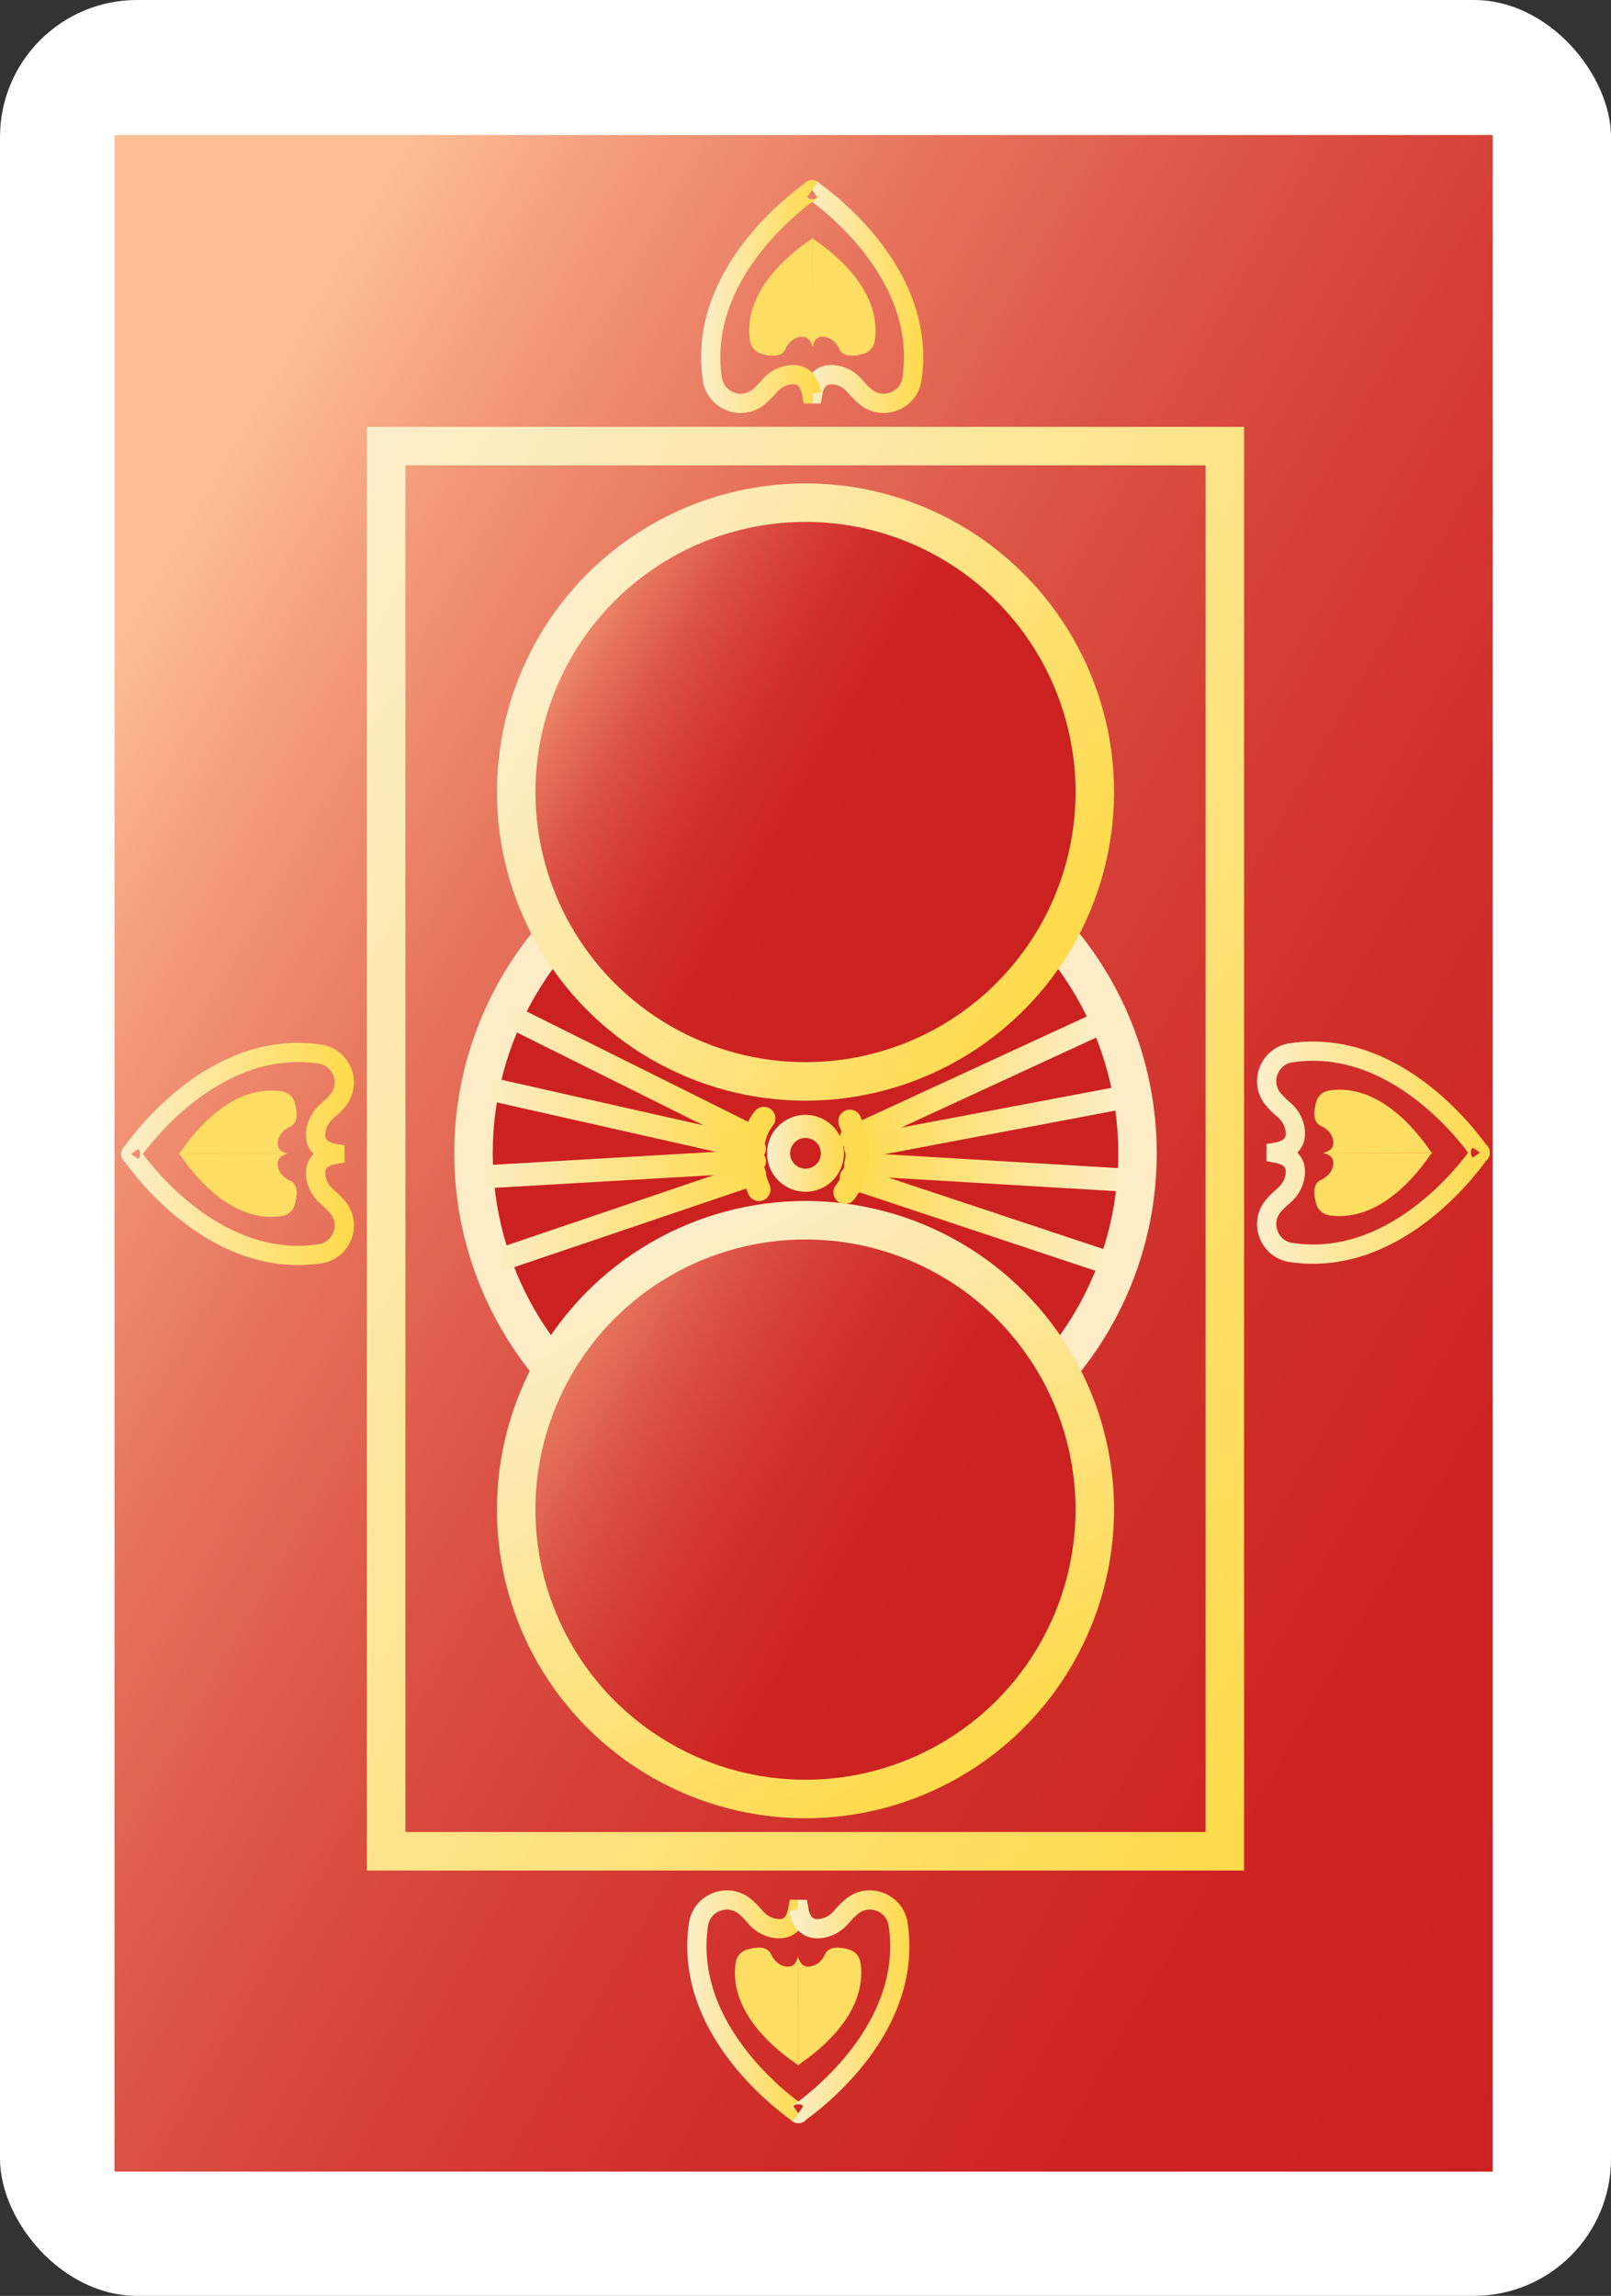 <?xml version="1.0" encoding="UTF-8"?>
<svg id="Layer_2" data-name="Layer 2" xmlns="http://www.w3.org/2000/svg" width="837.007" height="1192.499" xmlns:xlink="http://www.w3.org/1999/xlink" viewBox="0 0 837.007 1192.499">
  <rect x="0" y="0" width="837.007" height="1192.499" fill="#333333" stroke="none"/>
  <defs>
    <style>
      .cls-1 {
        stroke: url(#linear-gradient-2);
      }

      .cls-1, .cls-2, .cls-3, .cls-4, .cls-5, .cls-6, .cls-7, .cls-8, .cls-9, .cls-10, .cls-11, .cls-12, .cls-13, .cls-14, .cls-15, .cls-16, .cls-17, .cls-18, .cls-19, .cls-20, .cls-21, .cls-22, .cls-23 {
        stroke-miterlimit: 10;
      }

      .cls-1, .cls-3, .cls-4, .cls-5, .cls-6, .cls-7, .cls-8, .cls-9, .cls-10 {
        fill: none;
      }

      .cls-1, .cls-11, .cls-20, .cls-21 {
        stroke-width: 20px;
      }

      .cls-24 {
        fill: url(#linear-gradient);
      }

      .cls-2 {
        stroke: url(#linear-gradient-7);
      }

      .cls-2, .cls-11, .cls-12, .cls-13, .cls-14, .cls-15, .cls-16, .cls-17, .cls-18, .cls-19, .cls-22, .cls-23 {
        fill: #cc2121;
      }

      .cls-2, .cls-12, .cls-13, .cls-14, .cls-15, .cls-16, .cls-17, .cls-18, .cls-19, .cls-22, .cls-23 {
        stroke-width: 12px;
      }

      .cls-25 {
        fill: #fff;
      }

      .cls-26 {
        fill: #fede62;
      }

      .cls-3 {
        stroke: url(#linear-gradient-25);
      }

      .cls-3, .cls-4, .cls-5, .cls-6, .cls-7, .cls-8, .cls-9, .cls-10 {
        stroke-width: 10px;
      }

      .cls-4 {
        stroke: url(#linear-gradient-24);
      }

      .cls-5 {
        stroke: url(#linear-gradient-23);
      }

      .cls-6 {
        stroke: url(#linear-gradient-20);
      }

      .cls-7 {
        stroke: url(#linear-gradient-18);
      }

      .cls-8 {
        stroke: url(#linear-gradient-19);
      }

      .cls-9 {
        stroke: url(#linear-gradient-22);
      }

      .cls-10 {
        stroke: url(#linear-gradient-21);
      }

      .cls-11 {
        stroke: #fdecc5;
      }

      .cls-12 {
        stroke: url(#linear-gradient-11);
      }

      .cls-12, .cls-13, .cls-14, .cls-15, .cls-16, .cls-17, .cls-18, .cls-19, .cls-22, .cls-23 {
        stroke-linecap: round;
      }

      .cls-13 {
        stroke: url(#linear-gradient-12);
      }

      .cls-14 {
        stroke: url(#linear-gradient-13);
      }

      .cls-15 {
        stroke: url(#linear-gradient-10);
      }

      .cls-16 {
        stroke: url(#linear-gradient-16);
      }

      .cls-17 {
        stroke: url(#linear-gradient-17);
      }

      .cls-18 {
        stroke: url(#linear-gradient-15);
      }

      .cls-19 {
        stroke: url(#linear-gradient-14);
      }

      .cls-20 {
        fill: url(#linear-gradient-3);
        stroke: url(#linear-gradient-4);
      }

      .cls-21 {
        fill: url(#linear-gradient-5);
        stroke: url(#linear-gradient-6);
      }

      .cls-22 {
        stroke: url(#linear-gradient-8);
      }

      .cls-23 {
        stroke: url(#linear-gradient-9);
      }
    </style>
    <linearGradient id="linear-gradient" x1="-109.834" y1="294.578" x2="925.134" y2="892.117" gradientUnits="userSpaceOnUse">
      <stop offset=".137" stop-color="#ffbf94"/>
      <stop offset=".226" stop-color="#f39a79"/>
      <stop offset=".334" stop-color="#e7755e"/>
      <stop offset=".447" stop-color="#dd5648"/>
      <stop offset=".566" stop-color="#d53e36"/>
      <stop offset=".691" stop-color="#d02e2a"/>
      <stop offset=".828" stop-color="#cd2423"/>
      <stop offset="1" stop-color="#cc2121"/>
    </linearGradient>
    <linearGradient id="linear-gradient-2" x1="85.257" y1="404.234" x2="751.749" y2="789.034" gradientUnits="userSpaceOnUse">
      <stop offset="0" stop-color="#fceecb"/>
      <stop offset="1" stop-color="#ffda4a"/>
    </linearGradient>
    <linearGradient id="linear-gradient-3" x1="194.283" y1="281.938" x2="454.674" y2="432.275" gradientUnits="userSpaceOnUse">
      <stop offset=".273" stop-color="#ffbf94"/>
      <stop offset=".348" stop-color="#f39a79"/>
      <stop offset=".439" stop-color="#e7755e"/>
      <stop offset=".534" stop-color="#dd5648"/>
      <stop offset=".634" stop-color="#d53e36"/>
      <stop offset=".74" stop-color="#d02e2a"/>
      <stop offset=".855" stop-color="#cd2423"/>
      <stop offset="1" stop-color="#cc2121"/>
    </linearGradient>
    <linearGradient id="linear-gradient-4" x1="279.647" y1="331.223" x2="557.359" y2="491.56" xlink:href="#linear-gradient-2"/>
    <linearGradient id="linear-gradient-5" x1="237.485" y1="679.599" x2="497.876" y2="829.937" gradientUnits="userSpaceOnUse">
      <stop offset="0" stop-color="#ffbf94"/>
      <stop offset=".103" stop-color="#f39a79"/>
      <stop offset=".228" stop-color="#e7755e"/>
      <stop offset=".359" stop-color="#dd5648"/>
      <stop offset=".497" stop-color="#d53e36"/>
      <stop offset=".642" stop-color="#d02e2a"/>
      <stop offset=".801" stop-color="#cd2423"/>
      <stop offset="1" stop-color="#cc2121"/>
    </linearGradient>
    <linearGradient id="linear-gradient-6" x1="338.335" y1="645.255" x2="498.672" y2="922.967" xlink:href="#linear-gradient-2"/>
    <linearGradient id="linear-gradient-7" x1="398.523" y1="599.037" x2="438.484" y2="599.037" xlink:href="#linear-gradient-2"/>
    <linearGradient id="linear-gradient-8" x1="256.041" y1="558.66" x2="397.934" y2="558.66" xlink:href="#linear-gradient-2"/>
    <linearGradient id="linear-gradient-9" x1="246.355" y1="580.894" x2="397.934" y2="580.894" xlink:href="#linear-gradient-2"/>
    <linearGradient id="linear-gradient-10" x1="240.449" y1="607.352" x2="397.934" y2="607.352" xlink:href="#linear-gradient-2"/>
    <linearGradient id="linear-gradient-11" x1="249.558" y1="632.677" x2="397.934" y2="632.677" xlink:href="#linear-gradient-2"/>
    <linearGradient id="linear-gradient-12" x1="574.815" y1="561.825" x2="436.33" y2="561.825" xlink:href="#linear-gradient-2"/>
    <linearGradient id="linear-gradient-13" x1="586.636" y1="583.395" x2="438.604" y2="583.395" xlink:href="#linear-gradient-2"/>
    <linearGradient id="linear-gradient-14" x1="591.562" y1="608.83" x2="438.604" y2="608.83" xlink:href="#linear-gradient-2"/>
    <linearGradient id="linear-gradient-15" x1="581.331" y1="633.681" x2="436.33" y2="633.681" xlink:href="#linear-gradient-2"/>
    <linearGradient id="linear-gradient-16" x1="384.579" y1="599.371" x2="402.871" y2="599.371" gradientUnits="userSpaceOnUse">
      <stop offset="0" stop-color="#ffdc59"/>
      <stop offset="1" stop-color="#ffda4a"/>
    </linearGradient>
    <linearGradient id="linear-gradient-17" x1="433" y1="600.851" x2="451.293" y2="600.851" xlink:href="#linear-gradient-16"/>
    <linearGradient id="linear-gradient-18" x1="418.383" y1="154.063" x2="479.686" y2="154.063" xlink:href="#linear-gradient-2"/>
    <linearGradient id="linear-gradient-19" x1="364.259" y1="154.063" x2="425.562" y2="154.063" xlink:href="#linear-gradient-2"/>
    <linearGradient id="linear-gradient-20" x1="357.069" y1="1042.328" x2="418.372" y2="1042.328" xlink:href="#linear-gradient-2"/>
    <linearGradient id="linear-gradient-21" x1="411.193" y1="1042.328" x2="472.495" y2="1042.328" xlink:href="#linear-gradient-2"/>
    <linearGradient id="linear-gradient-22" x1="62.978" y1="572.309" x2="183.902" y2="572.309" xlink:href="#linear-gradient-2"/>
    <linearGradient id="linear-gradient-23" x1="62.978" y1="626.433" x2="183.902" y2="626.433" xlink:href="#linear-gradient-2"/>
    <linearGradient id="linear-gradient-24" x1="653.105" y1="625.764" x2="774.028" y2="625.764" xlink:href="#linear-gradient-2"/>
    <linearGradient id="linear-gradient-25" x1="653.105" y1="571.64" x2="774.028" y2="571.64" xlink:href="#linear-gradient-2"/>
  </defs>
  <g id="Layer_13" data-name="Layer 13">
    <rect class="cls-25" width="837.007" height="1192.499" rx="71.196" ry="71.196"/>
    <rect class="cls-24" x="59.482" y="70.119" width="716.043" height="1057.835"/>
    <rect class="cls-1" x="200.645" y="231.696" width="435.716" height="729.875"/>
    <circle class="cls-11" cx="418.503" cy="599.037" r="172.504"/>
    <circle class="cls-20" cx="418.503" cy="411.392" r="150.312"/>
    <circle class="cls-21" cx="418.503" cy="784.111" r="150.312"/>
    <circle class="cls-2" cx="418.503" cy="599.037" r="13.98"/>
    <line class="cls-22" x1="262.041" y1="526.318" x2="391.934" y2="591.002"/>
    <line class="cls-23" x1="252.355" y1="565.153" x2="391.934" y2="596.634"/>
    <line class="cls-15" x1="246.449" y1="611.576" x2="391.934" y2="603.128"/>
    <line class="cls-12" x1="255.558" y1="655.785" x2="391.934" y2="609.569"/>
    <line class="cls-13" x1="568.815" y1="532.648" x2="442.33" y2="591.002"/>
    <line class="cls-14" x1="580.636" y1="570.54" x2="444.604" y2="596.25"/>
    <line class="cls-19" x1="585.562" y1="613.017" x2="444.604" y2="604.643"/>
    <line class="cls-18" x1="575.331" y1="655.785" x2="442.33" y2="611.576"/>
    <path class="cls-16" d="M396.871,580.894s-12.259,13.714-2.554,36.955"/>
    <path class="cls-17" d="M439,619.328s12.26-13.713,2.558-36.955"/>
    <g id="Layer_15" data-name="Layer 15">
      <path class="cls-7" d="M421.721,204.623l.487-.001c1.655-9.506,7.357-10.832,12.784-9.681,3.659,.776,6.91,2.85,9.319,5.711,1.904,2.261,3.741,4.08,5.499,5.53,8.805,7.26,22.319,2.019,24.014-9.266,7.997-53.239-42.082-91.329-51.16-97.754,0,0-.246-.804-.7-.49"/>
      <g>
        <path class="cls-26" d="M421.721,124.03c-4.879,3.453-36.402,24.236-32.039,53.006,.477,3.149,2.707,5.761,5.757,6.678,4.387,1.319,10.575,2.188,12.653-2.424,1.381-3.065,3.873-5.577,7.17-6.237,2.378-.476,4.835-.036,6.095,3.003,.255,.615,.721,1.337,.868,2.179l-.13-56.466c-.242-.167-.375-.255-.375-.255l.002,.516Z"/>
        <path class="cls-26" d="M422.467,124.03l.002-.516s-.134,.088-.376,.255l.13,56.466c.871-5.002,3.844-5.755,6.703-5.182,3.297,.66,5.789,3.171,7.17,6.237,2.077,4.612,8.266,3.743,12.653,2.424,3.05-.917,5.279-3.528,5.757-6.678,4.362-28.77-27.161-49.553-32.04-53.006Z"/>
      </g>
      <path class="cls-8" d="M422.224,204.623l-.487-.001c-1.655-9.506-7.357-10.832-12.784-9.681-3.659,.776-6.91,2.85-9.319,5.711-1.904,2.261-3.741,4.08-5.499,5.53-8.805,7.26-22.319,2.019-24.014-9.266-7.997-53.239,42.082-91.329,51.16-97.754,0,0,.246-.804,.7-.49"/>
      <path class="cls-6" d="M415.034,991.767l-.487,.001c-1.655,9.506-7.357,10.832-12.784,9.681-3.659-.776-6.91-2.85-9.319-5.711-1.904-2.261-3.741-4.08-5.499-5.53-8.805-7.26-22.319-2.019-24.014,9.266-7.997,53.239,42.082,91.329,51.16,97.754,0,0,.246,.804,.7,.49"/>
      <g>
        <path class="cls-26" d="M415.034,1072.36c4.879-3.453,36.402-24.236,32.039-53.006-.477-3.149-2.707-5.761-5.757-6.678-4.387-1.319-10.575-2.188-12.653,2.424-1.381,3.065-3.873,5.577-7.17,6.237-2.378,.476-4.835,.036-6.095-3.003-.255-.615-.721-1.337-.868-2.179l.13,56.466c.242,.167,.375,.255,.375,.255l-.002-.516Z"/>
        <path class="cls-26" d="M414.288,1072.36l-.002,.516s.134-.088,.376-.255l-.13-56.466c-.871,5.002-3.844,5.755-6.703,5.182-3.297-.66-5.789-3.171-7.17-6.237-2.077-4.612-8.266-3.743-12.653-2.424-3.05,.917-5.279,3.528-5.757,6.678-4.362,28.77,27.161,49.553,32.04,53.006Z"/>
      </g>
      <path class="cls-10" d="M414.531,991.767l.487,.001c1.655,9.506,7.357,10.832,12.784,9.681,3.659-.776,6.91-2.85,9.319-5.711,1.904-2.261,3.741-4.08,5.499-5.53,8.805-7.26,22.319-2.019,24.014,9.266,7.997,53.239-42.082,91.329-51.16,97.754,0,0-.246,.804-.7,.49"/>
      <path class="cls-9" d="M174.001,599.623l-.001-.487c-9.506-1.655-10.832-7.357-9.681-12.784,.776-3.659,2.85-6.91,5.711-9.319,2.261-1.904,4.08-3.741,5.53-5.499,7.26-8.805,2.019-22.319-9.266-24.014-53.239-7.997-91.329,42.082-97.754,51.16,0,0-.804,.246-.49,.7"/>
      <g>
        <path class="cls-26" d="M93.408,599.622c3.453,4.879,24.236,36.402,53.006,32.039,3.149-.477,5.761-2.707,6.678-5.757,1.319-4.387,2.188-10.575-2.424-12.653-3.065-1.381-5.577-3.873-6.237-7.17-.476-2.378-.036-4.835,3.003-6.095,.615-.255,1.337-.721,2.179-.868l-56.466,.13c-.167,.242-.255,.375-.255,.375l.516-.002Z"/>
        <path class="cls-26" d="M93.408,598.876l-.516-.002s.088,.134,.255,.376l56.466-.13c-5.002-.871-5.755-3.844-5.182-6.703,.66-3.297,3.171-5.789,6.237-7.17,4.612-2.077,3.743-8.266,2.424-12.653-.917-3.05-3.528-5.279-6.678-5.757-28.77-4.362-49.553,27.161-53.006,32.04Z"/>
      </g>
      <path class="cls-5" d="M174.001,599.119l-.001,.487c-9.506,1.655-10.832,7.357-9.681,12.784,.776,3.659,2.85,6.91,5.711,9.319,2.261,1.904,4.08,3.741,5.53,5.499,7.26,8.805,2.019,22.319-9.266,24.014-53.239,7.997-91.329-42.082-97.754-51.16,0,0-.804-.246-.49-.7"/>
      <path class="cls-4" d="M663.006,598.451l.001,.487c9.506,1.655,10.832,7.357,9.681,12.784-.776,3.659-2.85,6.91-5.711,9.319-2.261,1.904-4.08,3.741-5.53,5.499-7.26,8.805-2.019,22.319,9.266,24.014,53.239,7.997,91.329-42.082,97.754-51.16,0,0,.804-.246,.49-.7"/>
      <g>
        <path class="cls-26" d="M743.599,598.451c-3.453-4.879-24.236-36.402-53.006-32.039-3.149,.477-5.761,2.707-6.678,5.757-1.319,4.387-2.188,10.575,2.424,12.653,3.065,1.381,5.577,3.873,6.237,7.17,.476,2.378,.036,4.835-3.003,6.095-.615,.255-1.337,.721-2.179,.868l56.466-.13c.167-.242,.255-.375,.255-.375l-.516,.002Z"/>
        <path class="cls-26" d="M743.599,599.197l.516,.002s-.088-.134-.255-.376l-56.466,.13c5.002,.871,5.755,3.844,5.182,6.703-.66,3.297-3.171,5.789-6.237,7.17-4.612,2.077-3.743,8.266-2.424,12.653,.917,3.05,3.528,5.279,6.678,5.757,28.77,4.362,49.553-27.161,53.006-32.04Z"/>
      </g>
      <path class="cls-3" d="M663.006,598.954l.001-.487c9.506-1.655,10.832-7.357,9.681-12.784-.776-3.659-2.85-6.91-5.711-9.319-2.261-1.904-4.08-3.741-5.53-5.499-7.26-8.805-2.019-22.319,9.266-24.014,53.239-7.997,91.329,42.082,97.754,51.16,0,0,.804,.246,.49,.7"/>
    </g>
  </g>
</svg>